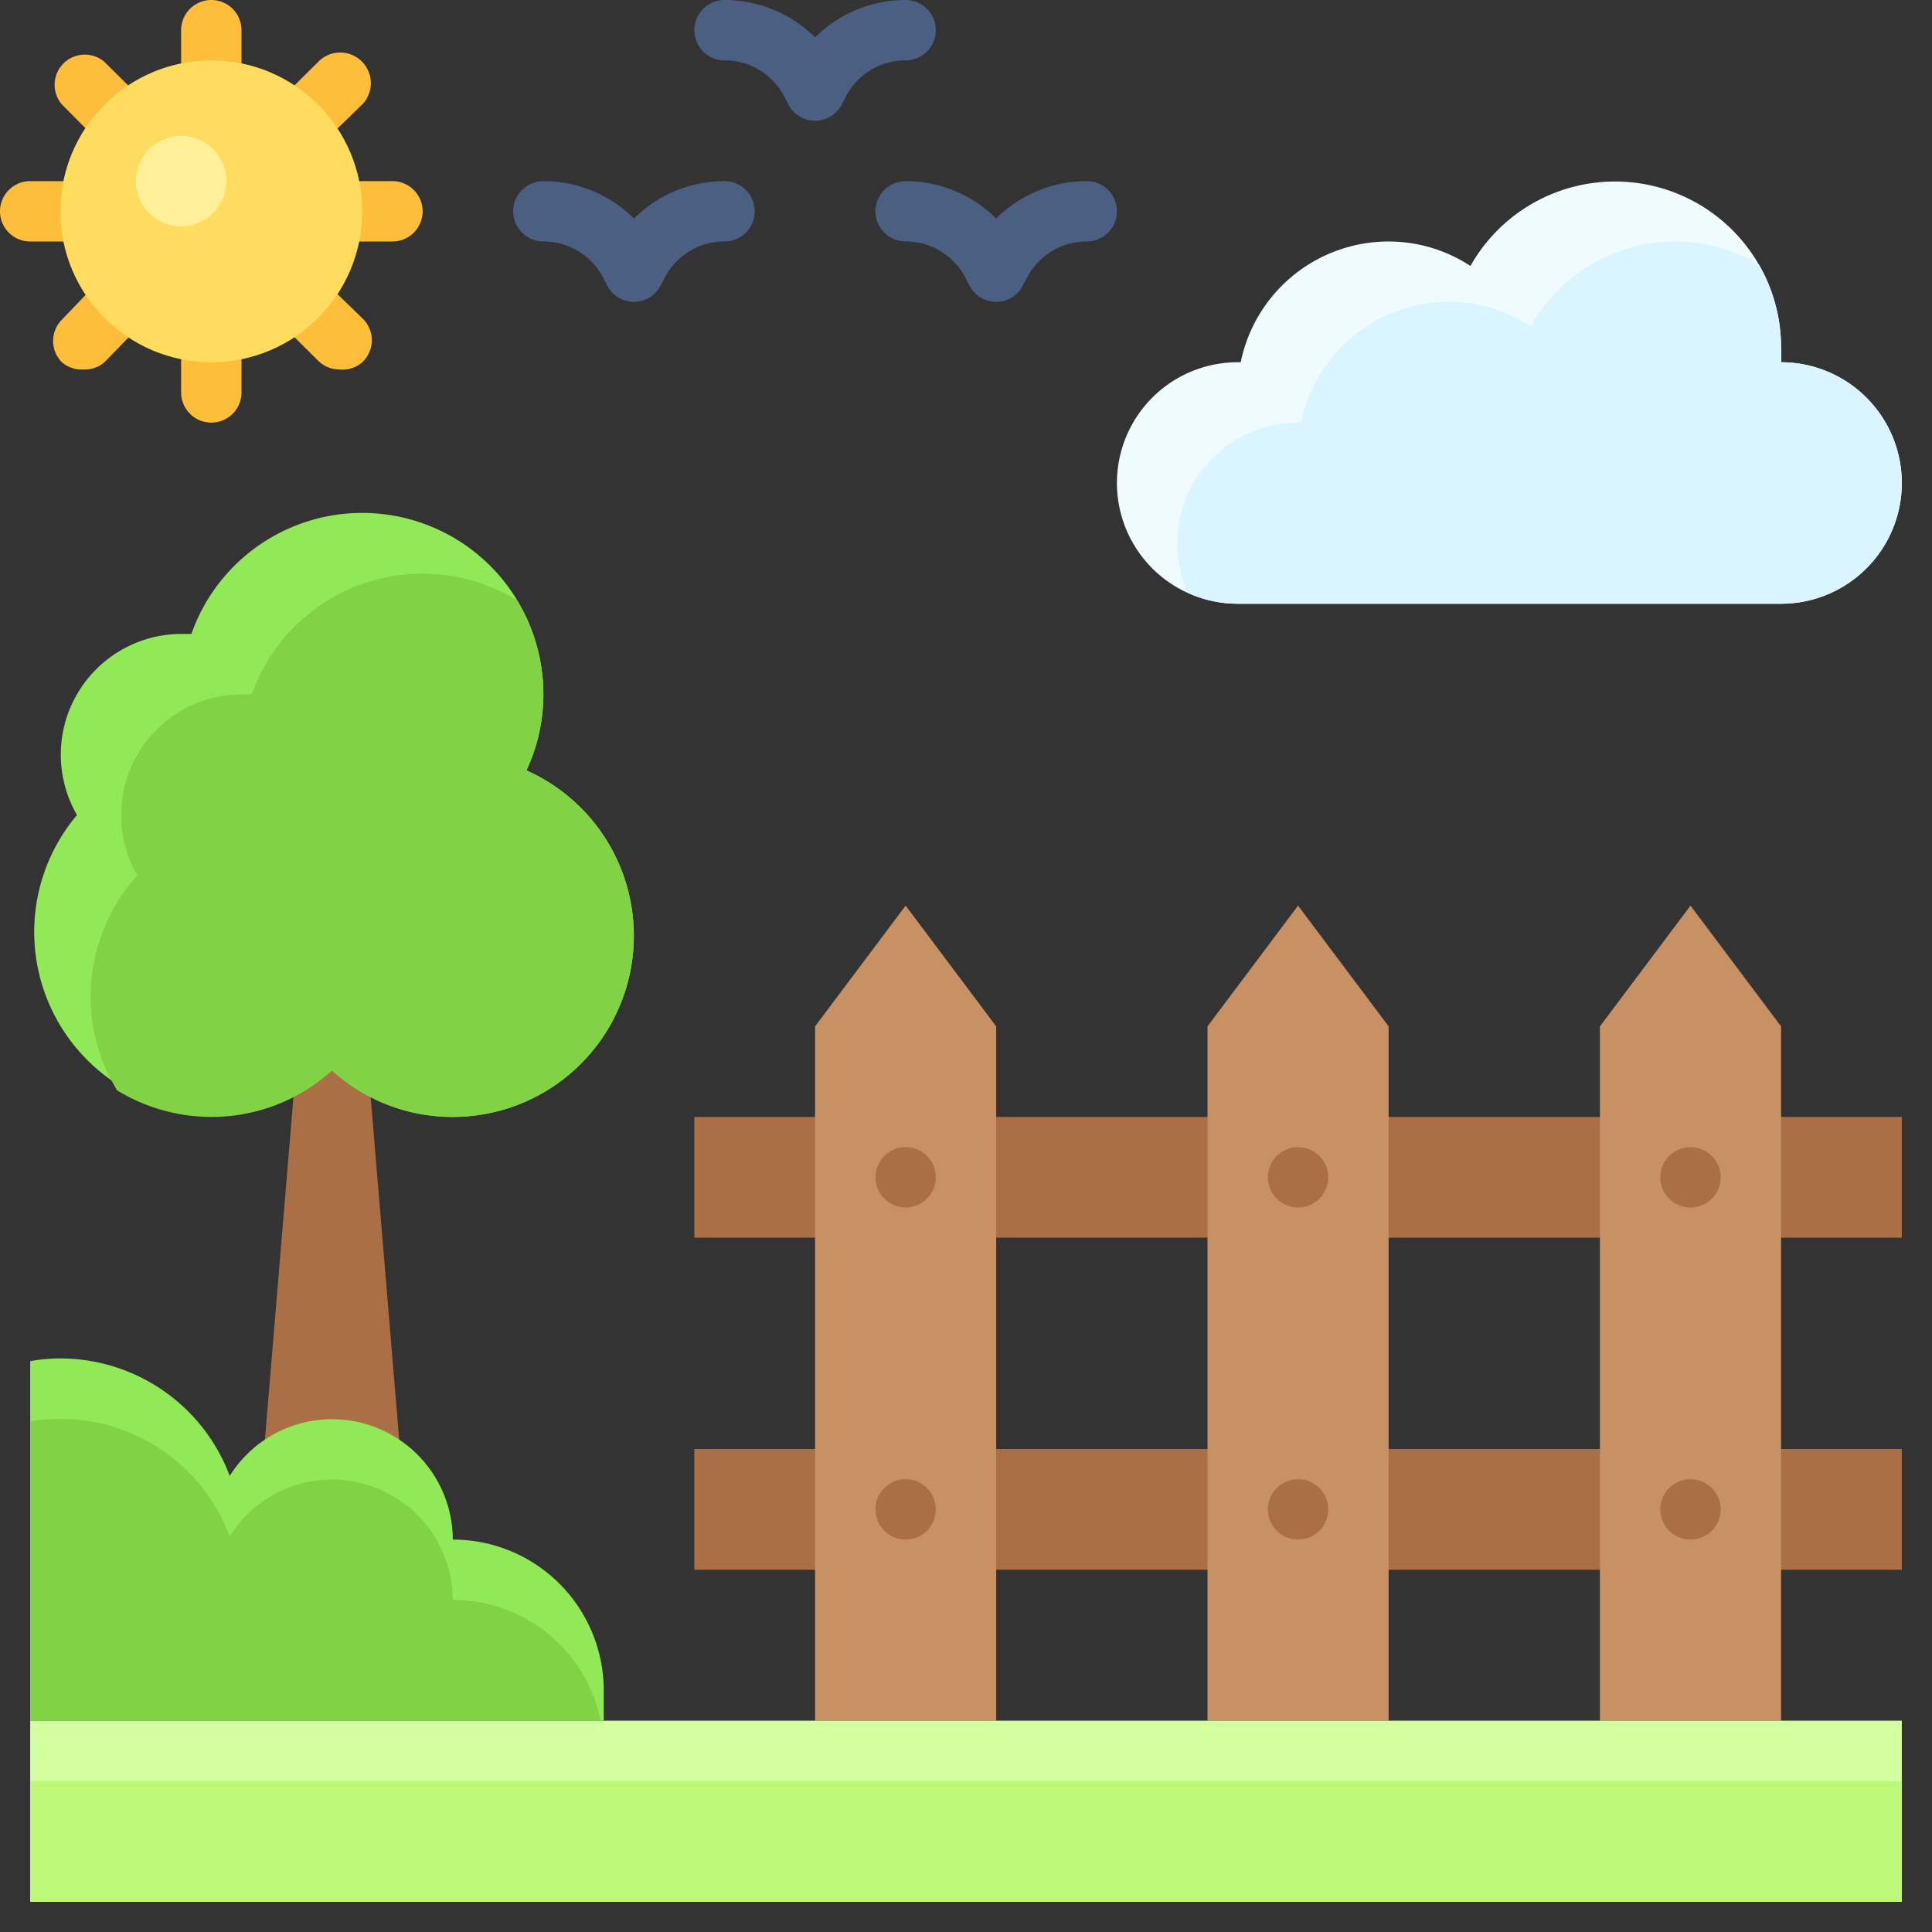 <svg viewBox="0 0 64 64" xmlns="http://www.w3.org/2000/svg"><rect x="0" y="0" width="64" height="64" fill="#333333" stroke="none"/><g><path d="M23 37h40v4H23zM23 48h40v4H23z" fill="#aa6f45"></path><path d="m33 34-3-4-3 4v23h6zM46 34l-3-4-3 4v23h6zM59 34l-3-4-3 4v23h6z" fill="#c89164"></path><circle cx="56" cy="39" fill="#aa6f45" r="1"></circle><circle cx="43" cy="39" fill="#aa6f45" r="1"></circle><circle cx="30" cy="39" fill="#aa6f45" r="1"></circle><circle cx="56" cy="50" fill="#aa6f45" r="1"></circle><circle cx="43" cy="50" fill="#aa6f45" r="1"></circle><circle cx="30" cy="50" fill="#aa6f45" r="1"></circle><path d="M27 4a1 1 0 0 1-.89-.55L26 3.24A2.22 2.22 0 0 0 24 2a1 1 0 0 1 0-2 4.24 4.24 0 0 1 3 1.24A4.24 4.24 0 0 1 30 0a1 1 0 0 1 0 2 2.22 2.22 0 0 0-2 1.24l-.11.21A1 1 0 0 1 27 4zM33 10a1 1 0 0 1-.89-.55L32 9.24A2.22 2.22 0 0 0 30 8a1 1 0 0 1 0-2 4.24 4.24 0 0 1 3 1.24A4.24 4.24 0 0 1 36 6a1 1 0 0 1 0 2 2.22 2.22 0 0 0-2 1.24l-.11.21A1 1 0 0 1 33 10zM21 10a1 1 0 0 1-.89-.55L20 9.24A2.22 2.22 0 0 0 18 8a1 1 0 0 1 0-2 4.24 4.24 0 0 1 3 1.24A4.24 4.24 0 0 1 24 6a1 1 0 0 1 0 2 2.22 2.22 0 0 0-2 1.24l-.11.21A1 1 0 0 1 21 10z" fill="#4b5f82"></path><g fill="#ffbe39"><path d="M13 8h-2a1 1 0 0 1 0-2h2a1 1 0 0 1 0 2zM3 8H1a1 1 0 0 1 0-2h2a1 1 0 0 1 0 2zM9.83 5.17a1 1 0 0 1-.71-.29 1 1 0 0 1 0-1.42l1.42-1.41A1 1 0 0 1 12 3.46l-1.46 1.42a1 1 0 0 1-.71.29zM2.76 12.24a1 1 0 0 1-.71-.24 1 1 0 0 1 0-1.41l1.41-1.47a1 1 0 1 1 1.42 1.42L3.46 12a1 1 0 0 1-.7.24zM7 4a1 1 0 0 1-1-1V1a1 1 0 0 1 2 0v2a1 1 0 0 1-1 1zM7 14a1 1 0 0 1-1-1v-2a1 1 0 0 1 2 0v2a1 1 0 0 1-1 1zM4.17 5.17a1 1 0 0 1-.71-.29L2.05 3.46a1 1 0 0 1 1.41-1.41l1.42 1.41a1 1 0 0 1 0 1.42 1 1 0 0 1-.71.29zM11.24 12.24a1 1 0 0 1-.7-.29l-1.42-1.41a1 1 0 1 1 1.42-1.42L12 10.54A1 1 0 0 1 12 12a1 1 0 0 1-.76.24z" fill="#ffbe39"></path></g><circle cx="7" cy="7" fill="#ffdc5d" r="5"></circle><circle cx="6" cy="6" fill="#ffef98" r="1.5"></circle><path d="M12 33h-2L8.5 51h5z" fill="#aa6f45"></path><path d="M17.44 25.52A5.92 5.92 0 0 0 18 23a6 6 0 0 0-11.66-2H6a4 4 0 0 0-3.45 6A6 6 0 0 0 11 35.46 5.93 5.93 0 0 0 15 37a6 6 0 0 0 2.44-11.48z" fill="#91e957"></path><path d="M17.44 25.52A5.92 5.92 0 0 0 18 23a6 6 0 0 0-.88-3.12A6 6 0 0 0 8.34 23H8a4 4 0 0 0-3.45 6A6 6 0 0 0 3 33a6 6 0 0 0 .88 3.12A6 6 0 0 0 7 37a5.93 5.93 0 0 0 4-1.54A5.93 5.93 0 0 0 15 37a6 6 0 0 0 2.44-11.48z" fill="#82d246"></path><path d="M1 57h62v6H1z" fill="#d2ff9f"></path><path d="M1 59h62v4H1z" fill="#bef878"></path><path d="M15 51a4 4 0 0 0-7.39-2.11A6 6 0 0 0 2 45a5.55 5.55 0 0 0-1 .09V57h19v-1a5 5 0 0 0-5-5z" fill="#91e957"></path><path d="M15 53a4 4 0 0 0-7.39-2.11A6 6 0 0 0 2 47a5.55 5.55 0 0 0-1 .09V57h18.9a5 5 0 0 0-4.9-4z" fill="#82d246"></path><path d="M41 12h.1A5 5 0 0 1 46 8a4.94 4.94 0 0 1 2.71.81A5.5 5.5 0 0 1 59 11.5a4.07 4.07 0 0 1 0 .5 4 4 0 0 1 0 8H41a4 4 0 0 1 0-8z" fill="#f0fbff"></path><path d="M59 20a4 4 0 0 0 0-8 4.07 4.07 0 0 0 0-.5 5.46 5.46 0 0 0-.73-2.73A5.34 5.34 0 0 0 55.5 8a5.48 5.48 0 0 0-4.79 2.81A4.94 4.94 0 0 0 48 10a5 5 0 0 0-4.9 4H43a4 4 0 0 0-4 4 3.9 3.9 0 0 0 .36 1.64A3.9 3.9 0 0 0 41 20z" fill="#daf5ff"></path></g></svg>